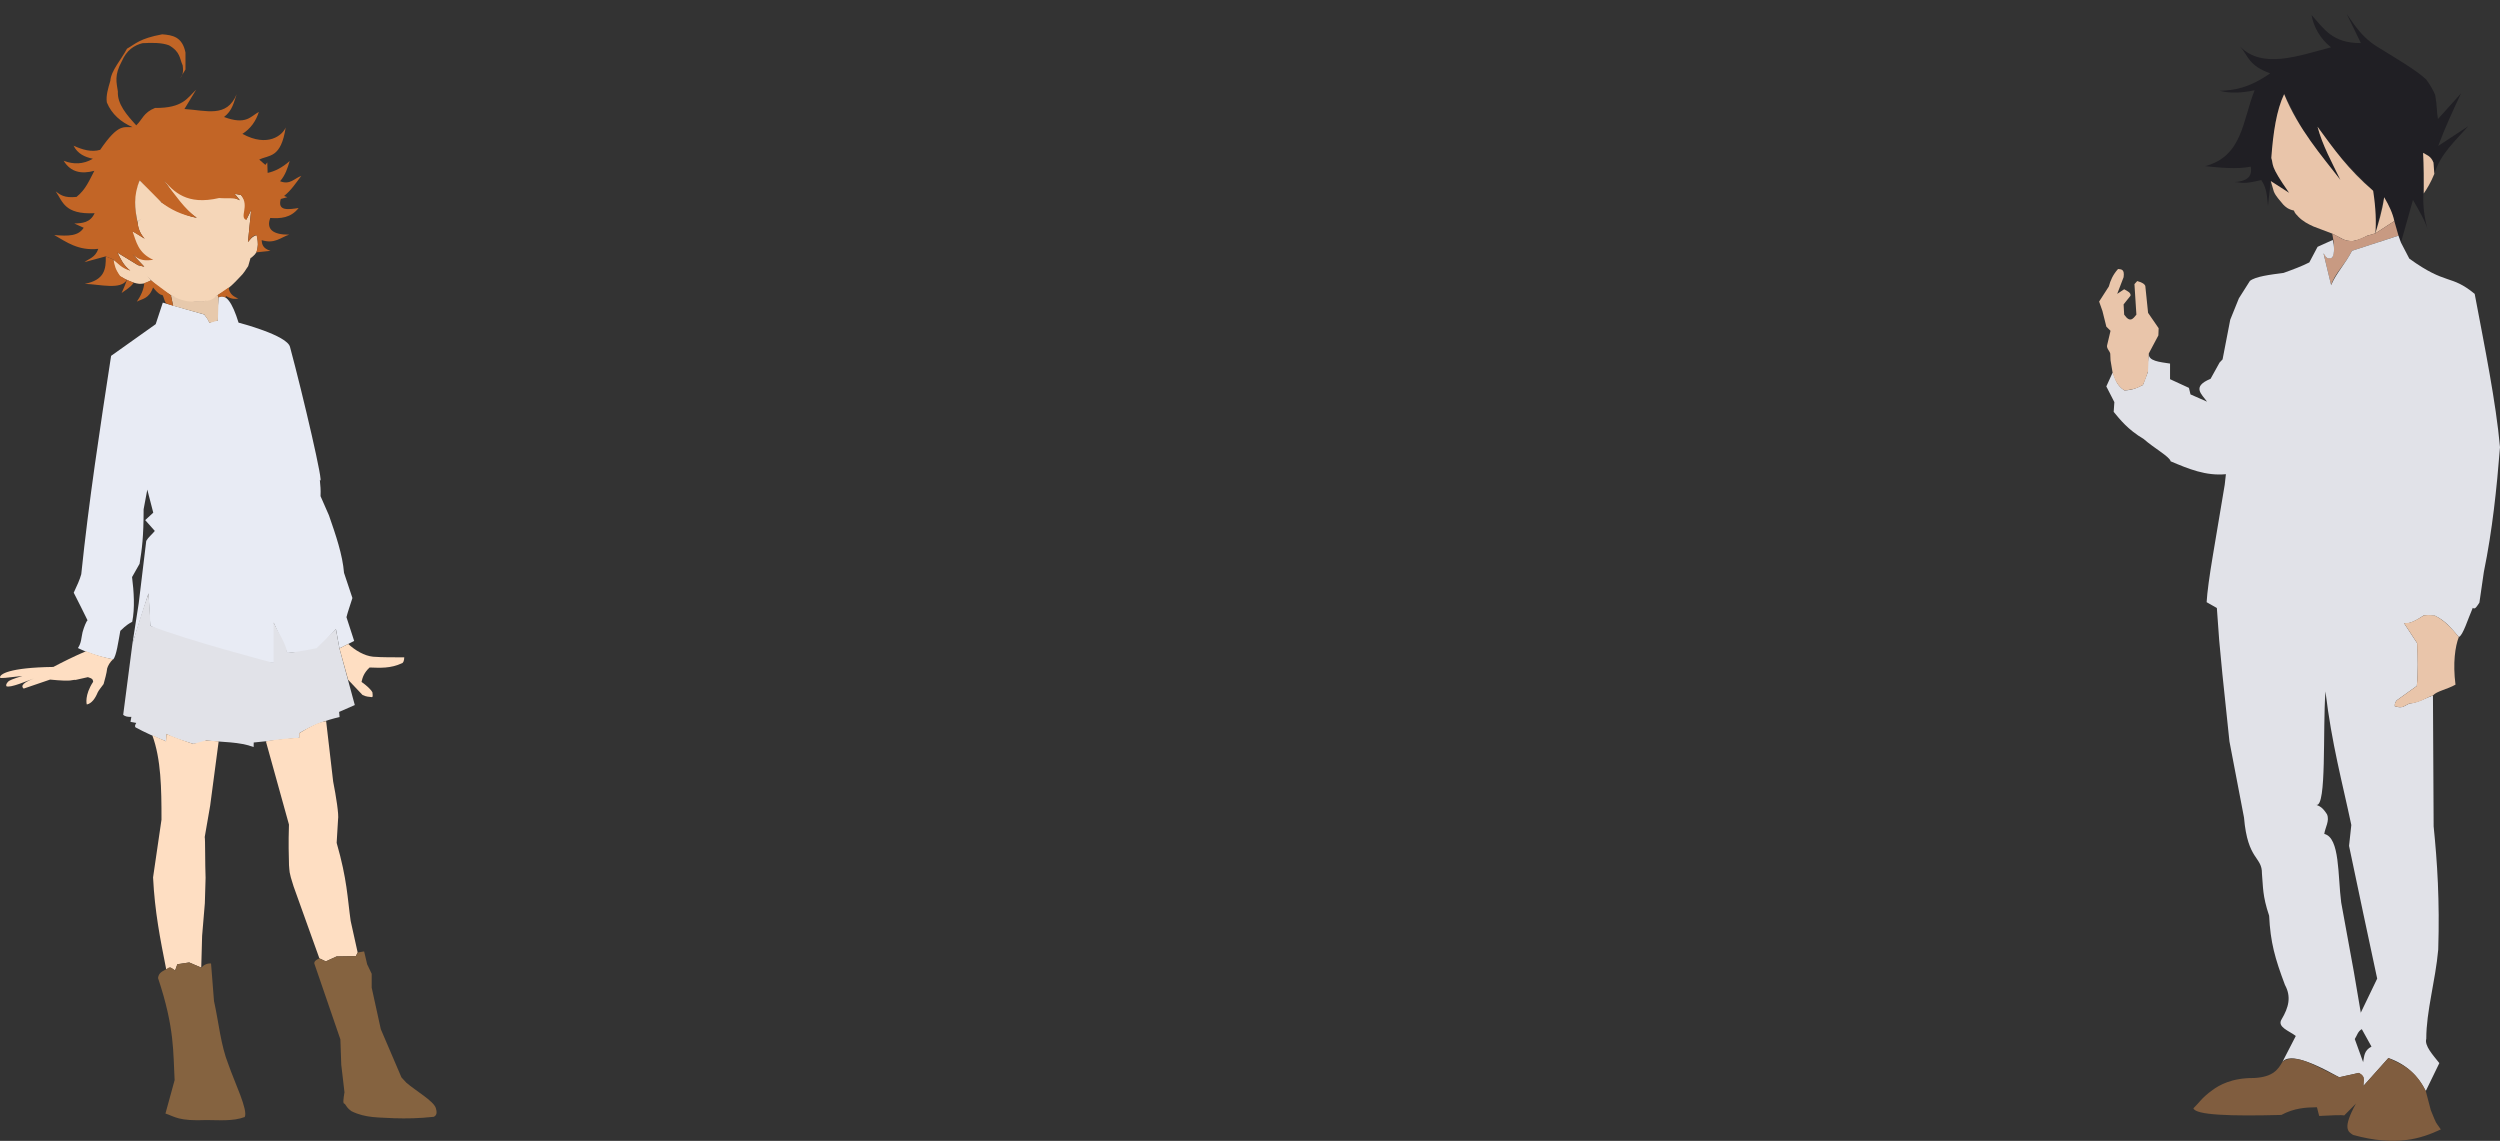 <svg width="1821" height="831" viewBox="0 0 1821 831" fill="none" xmlns="http://www.w3.org/2000/svg">
<rect x="0" y="0" width="1821" height="831" fill="#333333" stroke="none"/>
<path d="M118.585 220.432L113.407 236.123L80.924 259.204C72.836 311.953 64.714 364.876 59.189 418.275C58.084 422.275 56.072 426.677 53.703 431.716C57.246 438.622 60.58 445.316 63.783 451.877C63.015 452.218 61.188 456.605 60.115 460.555C59.157 464.737 59.327 468.203 56.765 472.038C64.615 475.857 73.2 478.559 82.411 480.31C84.773 478.037 86.187 467.284 87.642 459.502C89.409 458.127 90.963 455.736 96.319 452.911C98.314 443.011 97.532 430.919 96.191 420.343L101.677 410.65C103.402 399.793 104.609 391.302 104.612 370.973L107.291 356.628L111.63 373.429L105.76 378.857L112.778 386.74C110.674 389.325 107.962 391.393 106.526 393.978L101.039 439.47L96.446 468.937L108.185 432.233L109.46 455.754C140.146 472.986 170.636 482.169 199.285 482.894C208.54 480.541 202.121 465.421 199.285 453.428L209.237 475.657C215.23 475.034 221.843 475.584 230.545 473.589L244.707 458.339L247.259 472.297L257.977 466.869L252.363 449.551C253.136 446.261 255.254 440.247 256.701 435.593L250.577 417.241C249.555 404.173 244.618 389.783 239.604 375.367L233.479 361.41C233.689 356.326 233.414 354.603 232.969 349.52C236.714 356.474 220.66 287.645 211.279 252.849C209.495 244.19 173.767 235.014 173.767 235.014C169.244 220.309 164.424 213.451 159.221 216.662C158.959 222.262 157.915 227.862 158.711 233.463C156.097 233.484 154.183 234.218 152.586 235.272C151.633 232.55 150.178 230.847 148.759 229.069L118.585 220.432Z" fill="#E8EBF4"/>
<path d="M108.185 432.233C103.953 444.209 100.077 456.474 96.446 468.937L89.737 520.632C91.197 522.033 93.268 522.229 95.681 522.183L95.036 525.802L99.253 526.577C98.76 527.603 97.849 528.559 98.712 529.815C105.332 533.431 113.361 537.029 120.928 539.927L121.199 534.59C126.936 537.89 133.729 539.476 140.621 541.84C143.203 541.361 145.766 541.914 149.014 540.535L149.915 539.335C162 540.647 174.568 540.256 184.739 544.154L184.814 540.843L217.913 537.433V534.073C227.764 528.215 236.832 524.704 247.363 522.29L247.004 518.564L258.441 513.562L247.259 472.297L244.708 458.339L230.672 472.038C235.705 471.12 218.916 474.697 209.237 475.657C208.424 469.093 202.815 460.91 199.285 453.428C199.285 463.924 199.285 474.417 199.285 482.894C200.048 483.095 136.739 466.574 109.461 455.754C109.517 448.109 108.665 440.096 108.185 432.233Z" fill="#E1E2E8"/>
<path d="M124.486 215.066L126.11 222.743L148.759 229.069C150.349 231.136 151.715 233.204 152.586 235.272L158.711 233.463L159.221 216.662L158.59 214.925C155.354 216.597 152.077 218.199 148.485 219.27C138.403 220.33 131.851 217.217 124.486 215.066Z" fill="#E7C9AC"/>
<path d="M100.487 193.134C106.725 200.062 109.413 206.22 124.486 215.066C129.557 217.648 134.774 219.934 141.267 219.636C143.69 219.583 146.275 220.188 148.485 219.27C154.735 219.281 155.894 216.714 158.59 214.925C162.768 212.496 166.671 210.543 174.108 202.455C178.281 198.408 178.749 196.612 180.784 193.865L182.514 187.878C183.055 187.963 183.851 186.893 184.393 186.554C185.222 185.929 185.994 184.952 186.738 183.812C187.684 182.055 187.574 180.061 187.821 178.146C187.754 176.204 187.731 174.701 187.418 173.008C187.472 172.741 186.944 171.778 186.866 171.245C183.277 172.49 182.318 174.441 180.603 176.319L182.949 152.924L179.34 160.235C178.577 154.35 182.357 150.076 175.551 142.049L170.86 141.135L174.739 145.887C170.319 143.766 165.596 141.891 159.492 141.135C154.897 141.616 153.936 143.148 151.462 144.242L153.357 141.958C125.806 143.509 126.537 135.861 119.073 131.174C126.398 140.384 130.193 149.782 143.342 158.681C133.095 156.635 125.606 151.797 117.626 147.454C109.326 146.513 105.941 156.773 100.146 161.541C100.396 166.16 102.066 170.299 105.378 173.884C105.378 173.884 96.446 168.068 96.574 168.585C93.627 169.017 102.741 189.02 111.63 189.263C106.829 188.812 102.332 189.591 96.574 185.257L105.122 194.303L100.487 193.134Z" fill="#F5D6B8"/>
<path d="M82.539 189.004C83.277 192.251 80.267 191.701 87.132 201.153C92.021 204.002 96.822 206.203 101.295 206.71C105.886 206.876 107.632 205.394 109.971 204.255C106.816 200.545 105.439 196.181 100.487 193.134L85.473 183.964C87.905 188.358 89.294 192.752 94.915 197.147C88.956 194.167 86.333 191.671 82.539 189.004Z" fill="#F5D6B8"/>
<path d="M110.931 535.55C117.329 552.959 117.653 574.295 117.629 597.059L111.494 639.097C112.724 664.148 116.709 683.973 121.058 705.991L123.945 704.712L127.554 706.905L129.178 702.336L137.839 701.057L146.584 704.819L147.222 681.683L149.207 657.922L149.748 639.463C149.327 629.837 149.544 610.926 149.123 609.68L153.092 586.793L159.28 539.99L149.914 539.335C138.416 542.669 139.089 541.986 140.621 541.84C127.904 537.461 124.225 535.923 121.199 534.59L120.928 539.927L110.931 535.55Z" fill="#FEDEC2"/>
<path d="M193.671 540.018L210.482 600.609C210.003 615.036 210.351 622.304 210.513 630.227C211.02 634.891 210.188 634.312 213.799 645.522L232.639 698.068L237.307 700.275L245.218 696.656L259.253 696.398L260.529 693.813L255.425 670.808C252.989 653.647 252.967 640.971 245.218 613.943L246.239 596.883C246.933 593.677 244.834 580.165 242.666 569.226L237.562 525.285C232.419 525.772 225.42 529.482 217.913 534.073L217.913 537.433C215.064 537.34 200.791 538.509 193.67 540.018H193.671Z" fill="#FEDEC2"/>
<path d="M62.687 474.333C53.81 478.124 46.068 482.007 38.849 485.798C6.321 486.242 -0.4 491.189 0.018 493.57C0.281 494.248 4.575 493.745 16.333 492.368C9.342 494.453 6.708 495.719 6.082 496.36C3.681 498.817 4.815 499.649 4.594 499.807C7.334 501.427 20.119 495.722 24.588 494.238C17.571 496.919 14.683 499.386 17.234 501.582L36.463 495.014C53.882 496.716 51.648 495.02 55.106 495.242L64.038 493.234C67.865 494.365 67.548 495.225 67.866 496.594C61.413 506.379 63.09 513.185 63.272 513.137C66.841 512.394 69.399 508.65 71.141 504.413C71.679 503.106 73.951 500.347 75.457 498.274C76.283 495.233 77.716 490.352 78.073 486.836C78.64 484.98 80.088 482.066 82.411 480.31C73.874 478.352 69.439 477.081 62.687 474.333Z" fill="#FEDEC2"/>
<path d="M247.259 472.297L253.592 495.164L264.058 506.222C266.991 507.636 268.698 507.497 270.734 507.775C271.601 507.868 271.579 507.07 271.275 504.303C270.074 502.055 266.885 499.203 263.336 496.718C264.061 493.392 265.155 490.014 269.2 486.208C276.79 486.427 284.27 487.084 293.018 483.01C293.465 482.848 294.454 481.614 294.462 478.806C285.749 478.746 279.093 478.89 271.726 478.349C265.318 477.677 258.81 473.801 253.592 469.028L247.259 472.297Z" fill="#FEDEC2"/>
<path d="M101.729 131.366C111.121 141.848 120.542 154.433 143.342 158.681C133.879 151.537 129.071 143.748 119.073 131.174C126.675 139.574 135.941 149.746 159.619 144.237C165.693 144.817 170.355 143.596 174.739 145.887L170.86 141.135L175.551 142.049C182.023 150.206 174.098 158.022 179.34 160.235L182.949 152.924L180.603 176.319C182.395 174.328 183.504 171.645 186.866 171.245C188.769 179.18 187.352 180.723 186.738 183.813L197.023 182.716C191.505 180.972 190.762 178.019 190.608 174.917C200.211 177.892 204.412 172.908 210.64 170.911C198.76 171.048 193.77 166.897 196.86 158.763C204.372 159.25 211.695 158.851 217.53 151.525C209.752 152.7 201.997 153.853 204.516 144.934L209.237 143.642L206.94 142.737C212.367 138.379 215.597 133.131 219.444 128.133C214.493 129.796 211.372 134.935 204.005 132.01C207.899 127.549 209.452 122.41 211.023 117.277C205.482 122.193 200.148 124.806 194.946 125.936L194.691 118.311L193.288 120.12L188.822 116.243C196.089 112.655 204.643 115.475 208.088 92.851C205.846 98.45 195.03 107.596 176.573 97.503C182.49 93.752 186.392 88.33 188.567 81.478C182.384 84.888 179.272 91.208 163.176 85.225C169.414 80.454 170.297 74.43 172.363 68.683C165.157 85.925 150.682 80.465 134.341 79.41L142.889 65.323C136.465 71.358 133.231 78.821 112.905 78.634C104.487 81.986 103.732 87.062 99.253 91.3C92.221 83.559 85.357 75.786 85.856 66.615C84.916 60.164 83.112 54.881 88.663 44.774C92.288 36.384 97.702 33.068 103.719 31.462C110.91 31.058 117.823 31.009 123.112 33.013C131.58 37.881 130.744 42.749 133.065 47.617C133.495 50.892 133.687 54.127 131.278 56.922L135.106 50.589V38.312C132.81 26.757 125.627 25.553 118.136 25C101.425 28.13 98.902 31.885 92.49 35.468C88.42 43.27 80.843 51.515 80.369 58.861C78.762 64.27 77.084 69.693 77.817 74.628C81.416 83.261 88.043 88.825 96.446 92.592C90.306 93.095 86.474 89.297 72.969 109.135C66.503 111.01 60.038 109.041 53.572 106.134C56.655 112.154 61.863 114.407 67.647 115.639C60.549 119.803 53.452 119.822 46.355 117.101C51.567 125.604 59.443 126.913 68.729 124.412C65.176 131.063 62.504 138.071 55.737 143.42C46.579 144.39 43.81 141.765 40.58 139.399C45.744 146.867 46.948 156.34 68.91 155.3C65.735 162.247 59.951 162.587 54.114 162.794L60.97 165.901C57.154 171.894 50.011 172.139 39.498 171.201C48.266 176.205 56.999 182.832 71.616 181.254C69.308 187.703 65.05 188.227 61.512 190.94L77.03 186.737L82.538 189.005C86.067 192.15 89.118 195.642 94.915 197.147C90.143 193.693 87.951 188.745 85.473 183.964L100.487 193.134L105.122 194.303L96.573 185.257C102.04 190.416 106.823 189.807 111.629 189.263C100.435 184.101 99.303 176.017 96.573 168.585L105.377 173.884C102.746 170.725 100.865 167.859 100.146 161.541C97.837 151.821 98.254 141.776 101.728 131.366H101.729Z" fill="#C26526"/>
<path d="M101.729 131.366C97.057 142.624 98.169 152.208 100.146 161.541L110.332 153.449L117.626 147.454L101.729 131.366Z" fill="#F5D6B8"/>
<path d="M77.03 186.737C77.261 196.097 76.171 203.904 61.783 206.75C73.112 207.135 88.043 211.349 92.458 203.826C94.388 205.097 88.889 201.947 87.493 201.062C83.734 195.634 83.752 193.875 82.539 189.004L77.03 186.737Z" fill="#C26526"/>
<path d="M92.458 203.826C90.819 208.599 89.763 210.717 88.578 213.421C91.656 211.144 95.01 209.333 97.42 205.928L92.458 203.826Z" fill="#C26526"/>
<path d="M105.089 206.202C104.738 210.844 102.667 215.328 99.675 219.727C103.835 217.489 108.449 217.735 111.494 209.4C113.269 211.563 115.043 213.559 116.817 214.518L118.532 215.066C119.524 217.107 119.309 218.025 120.877 220.915L126.11 222.743L124.486 215.066L109.971 204.255L105.089 206.202Z" fill="#C26526"/>
<path d="M159.221 216.662C160.476 216.047 161.785 215.507 164.454 216.802V215.523C166.769 216.779 168.92 218.167 173.566 217.534C170.502 215.986 167.263 214.724 166.529 209.4L158.59 214.925L159.221 216.662Z" fill="#C26526"/>
<path d="M115.103 712.388C127.382 749.017 126.056 767.077 127.193 786.776L120.516 811.085C127.454 813.389 129.995 816.732 150.47 815.837C159.95 815.879 169.686 816.823 178.258 813.644C180.805 808.615 171.113 789.003 166.349 775.262C160.74 761.244 159.323 744.571 155.883 729.203L153.718 701.788C151.103 701.599 148.717 702.57 146.584 704.819L137.839 701.057L129.178 702.336L127.554 706.905C122.701 702.758 122.744 705.611 121.058 705.991C118.658 707.494 115.695 708.139 115.103 712.388Z" fill="#856340"/>
<path d="M229.397 703.118L247.932 757.077L248.579 775.612L250.92 795.622C250.238 799.883 249.433 804.395 251.087 803.925C252.318 805.636 252.909 807.186 255.936 809.353C266.398 814.605 276.861 813.848 287.323 814.522C295.864 814.777 304.973 814.686 315.904 813.488C318.321 812.438 318.373 810.019 317.435 807.026C315.586 801.803 303.201 794.801 296 788.674L292.427 784.797L277.371 749.644L270.736 719.402V709.321L267.419 702.343L265.231 693.015L260.529 693.813L259.253 696.398L245.218 696.656L237.307 700.275L232.639 698.069C228.124 700.068 228.742 701.595 229.397 703.118H229.397Z" fill="#856340"/>
<path d="M1673.08 86.665C1677.88 95.779 1679.32 99.509 1685.94 107.83C1693.55 117.408 1691.24 113.833 1704.75 131.041C1699.15 117.78 1690.95 104.911 1688.07 92.276C1699.28 109.96 1714.05 124.359 1728.6 138.971C1730.41 150.01 1730.26 159.962 1730.22 169.976L1736.63 143.672C1743.77 155.085 1744.78 165.691 1748.86 176.7L1757.61 145.627C1761.9 153.155 1766.59 160.846 1768.31 167.361C1765.71 157.472 1764.54 149.088 1765.38 137.943C1765.85 133.606 1764.62 127.949 1765.48 111.327C1767.84 113.069 1771.8 114.412 1772.37 118.052L1773.18 126.643C1777.53 112.193 1788.46 102.6 1797.9 91.903L1776.01 106.284C1780.71 93.521 1786.6 80.758 1792.63 67.995L1775.81 86.673C1774.79 81.512 1775.29 77.257 1773.79 69.115C1772.12 65.33 1770.47 62.341 1767.2 57.815C1759.7 50.898 1745.38 42.55 1731.35 33.908C1720.7 27.352 1714.75 17.969 1709.25 10L1719.68 31.386C1698.8 31.486 1692.97 21.073 1683.71 10.934C1685.19 19.449 1689.93 28.147 1697.9 34.468C1673.51 40.896 1648.06 50.334 1631.74 34.001C1637.68 40.597 1637.68 47.729 1653.62 53.426C1637.98 64.299 1627.06 65.809 1616.74 66.127C1624.8 68.243 1633.41 67.608 1642.27 65.753C1633.46 87.438 1633.72 113.78 1606.2 121.04C1617.51 122.106 1628.87 123.416 1639.44 121.414C1640.9 129.318 1635.73 132.084 1627.68 132.62C1632.6 132.758 1633.44 134.548 1647.14 131.126C1651.55 137.866 1651.16 143.723 1652 149.804L1654.03 131.873L1667.4 140.465C1662.08 132.414 1655.77 124.782 1654.43 115.063C1655.95 97.609 1657.75 80.494 1663.77 68.571L1673.08 86.665Z" fill="#201F24"/>
<path d="M1764.97 111.328C1765.54 120.691 1765.55 131.969 1765.46 140.935C1767.87 137.496 1770.76 132.617 1773.18 126.643L1772.54 118.41C1770.46 113.249 1767.03 112.766 1764.97 111.328Z" fill="#E9C5AA"/>
<path d="M1663.77 68.571C1658.28 80.08 1655.74 96.537 1654.43 115.063C1656.31 120.593 1652.8 119.635 1667.4 140.465L1654.03 131.873L1656.26 139.531C1657.72 143.089 1660.69 145.953 1663.15 149.057C1664.63 150.604 1666.69 152.507 1670.85 153.353C1671.86 156.082 1673.08 156.411 1674.09 157.835C1677.5 161.303 1681.25 163.198 1685.03 164.933L1698.81 170.163L1707.12 174.459C1708.7 175.072 1710.35 175.656 1713.81 175.579C1718.58 174.736 1721.43 173.186 1724.34 171.657L1730.22 169.976C1730.89 161.87 1730.6 151.998 1728.6 138.971C1710.36 123.325 1700.4 109.126 1688.07 92.276C1691.69 105.912 1698.57 118.345 1704.75 131.041C1691.32 113.653 1674.07 93.897 1663.77 68.571Z" fill="#E9C5AA"/>
<path d="M1736.63 143.672C1735.04 154.704 1732.53 161.944 1730.22 169.976L1744 161.011C1743.01 155.774 1740.31 149.904 1736.63 143.672Z" fill="#E9C5AA"/>
<path d="M1698.81 170.163C1700.05 176.431 1700.76 182.853 1698.84 187.665C1692.93 189.403 1694.84 185.526 1692.43 184.545L1698 207.705C1700.87 198.57 1707.61 193.73 1713.2 182.677L1747.04 171.657L1744 161.011L1730.22 169.976L1724.34 171.657C1726.63 170.525 1718 174.922 1713.8 175.579C1706.54 175.77 1704.01 172.281 1698.81 170.163H1698.81Z" fill="#C89A82"/>
<path d="M1713.2 182.677L1747.04 171.657L1748.86 176.7L1754.94 188.374C1782.24 208.122 1784.93 199.532 1802.56 214.056C1809.89 252.928 1818.05 292.935 1821 325.75C1818.6 356.008 1815.44 386.266 1809.25 416.524L1806 438.937C1804.4 441.276 1802.79 444.424 1801.18 442.732C1797.75 450.48 1794.04 462.955 1791.01 463.996C1786.07 458.497 1782.13 452.632 1773.58 448.463L1765.48 448.276C1760.43 451.513 1755.39 454.766 1751.09 453.88L1760.61 468.448C1761.18 478.846 1761.45 489.243 1760.41 499.64L1745.82 510.1C1744.64 511.482 1744.24 512.936 1744.4 514.443C1746.38 515.023 1748.37 515.532 1750.48 514.769L1754.84 512.528C1761.82 511.652 1766.41 508.562 1772.16 506.551L1772.66 601.879C1775.31 627.986 1777.13 656.149 1776.01 691.649C1773.92 714.885 1767.29 736.451 1767.3 756.648C1765.83 761.689 1772.17 768.485 1776.82 774.366L1766.93 794.705C1761.31 783.741 1752.89 775.167 1739.71 770.668L1721.5 791.023L1721.36 773.325C1722.13 769.349 1721.97 765.135 1727.39 762.347L1720.22 749.404L1719.65 737.518L1731.54 712.82C1724.71 681.437 1717.88 648.369 1711.05 616.143L1712.7 600.932C1706.11 569.628 1698.48 542.175 1693.86 503.617C1691.81 531.99 1694.81 587.664 1687.27 586.295C1689.51 587.182 1691.71 587.915 1695 593.162C1697.02 597.917 1693.67 602.672 1693 607.426C1704.48 610.135 1702.77 637.694 1705.32 657.35L1714.49 707.537L1719.65 737.914L1720.49 749.55C1717.41 751.163 1716.87 754.338 1715.22 756.835L1721.51 774.205L1721.71 784.851L1718.26 781.489L1703.88 784.664C1678.78 770.503 1666.64 768.274 1662.54 773.458L1672.26 754.593C1667.49 750.854 1658.35 748.118 1661.93 742.452C1667.07 733.798 1669.1 726.078 1664.36 717.424C1657.12 698.176 1653.76 686.426 1652.84 667C1647.9 652.343 1648.5 646.071 1647.6 636.391C1647.8 623.617 1637.2 627.026 1634.54 595.54L1623.93 540.069L1618.78 490.938L1616.48 466.637L1614.76 442.864L1607.31 438.637C1607.72 431.34 1609.33 419.563 1611.9 404.299L1620.49 353.054L1621.35 345.394C1606.76 346.805 1594.18 341.562 1581.09 336.017C1580.53 332.737 1569.06 326.476 1561.46 319.772C1549.88 312.929 1544.17 305.479 1539.61 300.02L1540.1 292.907L1534.24 281.471L1538.82 271.434C1541.12 275.748 1540.98 280.062 1547.42 284.377C1553.4 284.205 1557.14 282.305 1560.89 280.415L1564.61 270.641L1564.33 266.415L1565.19 257.434C1564.63 263.011 1573.11 263.667 1580.66 264.83V276.188L1594.42 282.528L1595.56 287.282L1607.6 292.565C1603.77 287.106 1596.17 281.719 1610.18 275.924L1616.77 264.038L1618.92 261.792L1624.51 232.868L1630.81 217.284L1638.84 204.605C1643.08 201.349 1653.32 200.105 1663.34 198.786C1670.19 196.326 1676.86 193.839 1682.11 191.134L1688.13 179.775L1699.18 174.786C1700.32 179.33 1700.64 184.025 1698.84 187.665C1693.99 189.514 1694.1 186.082 1692.43 184.544L1698 207.705C1701.77 198.73 1708.35 192.253 1713.2 182.677L1713.2 182.677Z" fill="#E1E2E8"/>
<path d="M1542.78 195.938C1538.98 200.172 1537.2 204.406 1536.09 208.639L1529 219.659L1531.43 226.57L1534.27 237.963L1537.31 240.952L1534.88 251.225C1534.1 253.647 1536.71 255.645 1537.11 257.575L1537.31 262.431L1538.82 271.434C1540.31 276.804 1542.7 281.485 1547.42 284.377C1551.42 283.951 1555.31 283.735 1560.89 280.415C1562.51 277.157 1563.5 273.899 1564.61 270.641L1565.19 257.434L1572.16 244.314L1572.36 239.084L1564.66 227.877L1562.64 208.266C1562.14 207.083 1561.01 205.9 1556.76 204.717L1554.73 206.958L1556.15 229.185C1553.82 231.995 1551.66 235.535 1547.24 229.185L1546.83 221.714L1551.9 215.363C1552.21 213.118 1549.51 211.985 1547.24 210.694L1542.17 214.056L1546.83 201.915C1547.68 195.863 1545.05 196.228 1542.78 195.938Z" fill="#E9C5AA"/>
<path d="M1751.09 453.88C1754.07 453.525 1755.09 454.973 1765.48 448.276C1767.59 448.14 1768.7 447.67 1773.58 448.463C1780.21 451.534 1785.72 457.476 1791.01 463.996C1788.35 470.777 1786.56 482.942 1788.58 498.707C1782.53 502.112 1774.78 503.473 1772.16 506.551C1766.4 508.551 1762.66 511.948 1754.84 512.528L1750.48 514.77C1748.82 515.783 1743.13 514.235 1744.4 514.443C1744.04 512.854 1744.71 511.44 1745.82 510.1L1760.41 499.641C1761.41 489.719 1760.92 479.102 1760.61 468.449L1751.09 453.88Z" fill="#E9C5AA"/>
<path d="M1662.54 773.458C1659.29 779.057 1655.7 784.502 1641.87 785.225C1625.39 785.056 1616.24 790.616 1611.59 793.971C1603.61 799.729 1601.7 803.475 1597.69 807.265C1599.1 812.226 1624.77 813.119 1661.73 812.121C1671.05 807.125 1679.4 806.617 1687.66 806.518L1689.29 812.869C1698.34 812.353 1705.97 812.024 1707.52 812.495L1716.03 803.903C1706.2 821.886 1710.13 824.259 1714.01 826.69C1745.49 835.334 1763.48 829.397 1777.9 822.668C1773.56 816.35 1775.31 820.136 1770.6 808.673L1766.93 794.705C1759.39 779.156 1749.47 775.297 1739.71 770.668L1721.5 791.023C1721.7 787.575 1723.46 783.798 1718.26 781.489L1703.88 784.665C1689.11 778.201 1672.3 766.079 1662.54 773.458Z" fill="#805D3F"/>
</svg>
